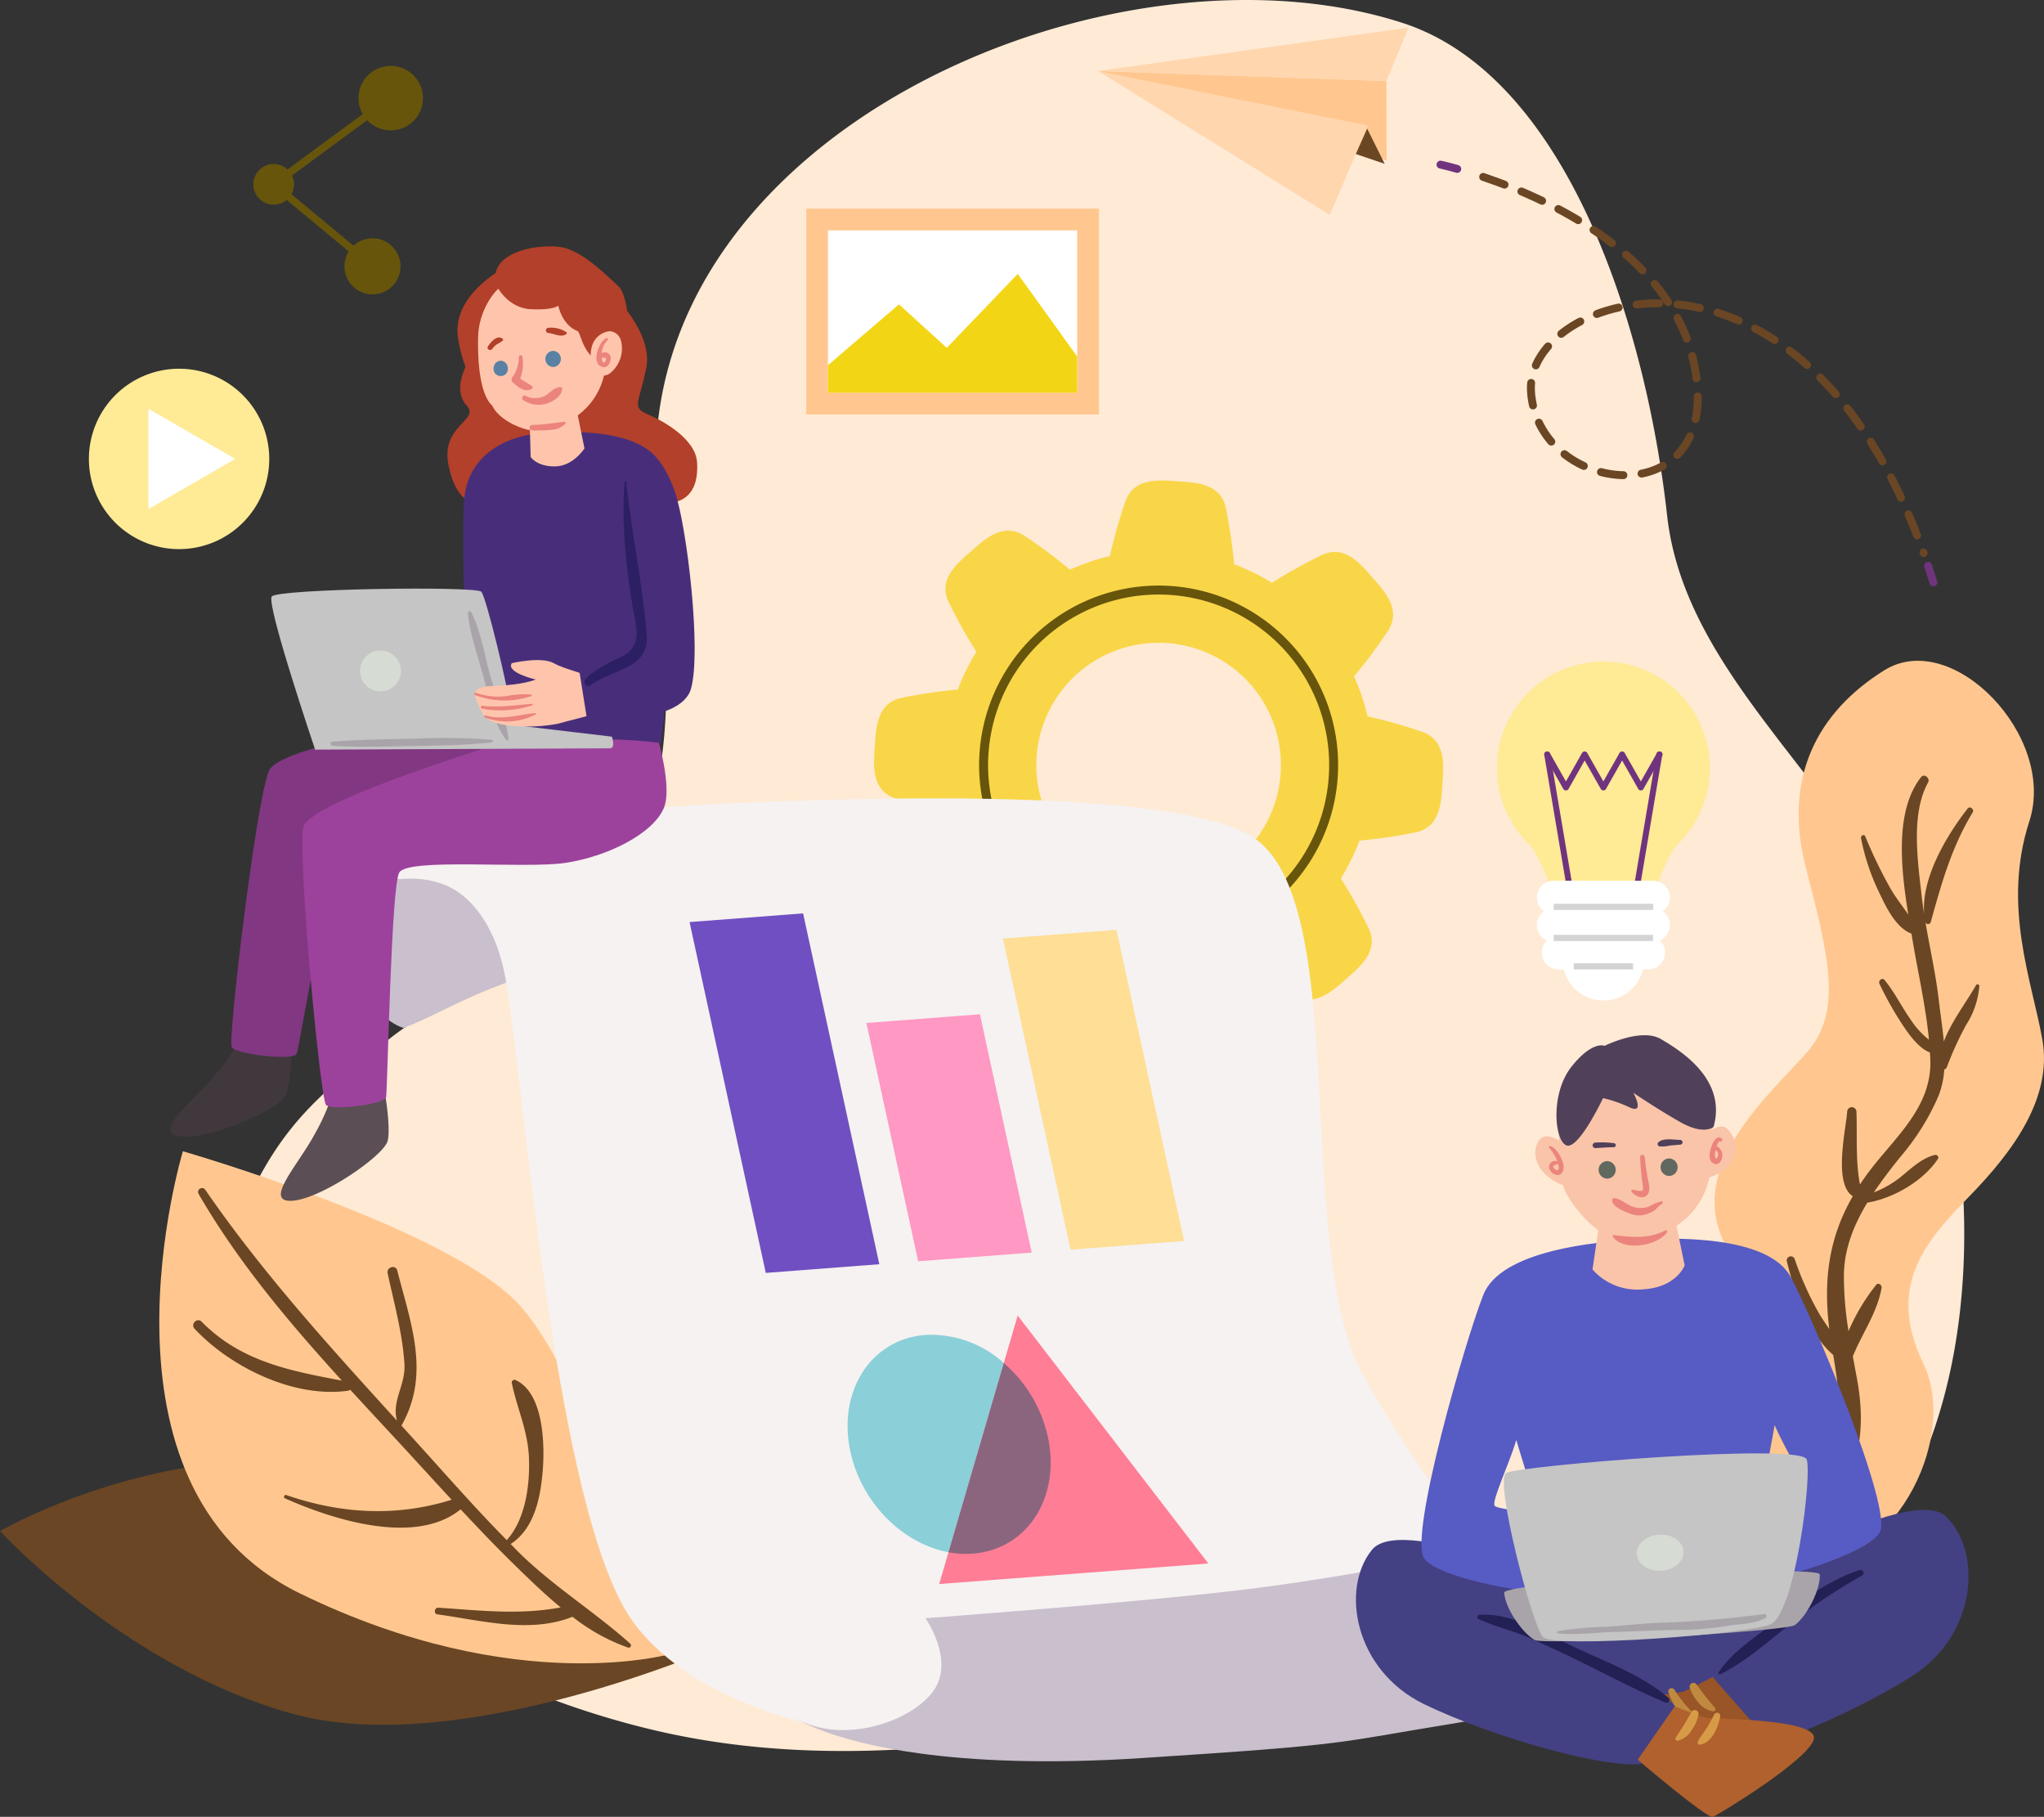 <svg id="Grupo_1099813" data-name="Grupo 1099813" xmlns="http://www.w3.org/2000/svg" xmlns:xlink="http://www.w3.org/1999/xlink" width="400" height="355.49" viewBox="0 0 400 355.49">
  <rect x="0" y="0" width="400" height="355.49" fill="#333333" stroke="none"/>
  <defs>
    <clipPath id="clip-path">
      <rect id="Rectángulo_401468" data-name="Rectángulo 401468" width="400" height="355.49" fill="#ffecda"/>
    </clipPath>
  </defs>
  <g id="Grupo_1099812" data-name="Grupo 1099812" clip-path="url(#clip-path)">
    <path id="Trazado_873595" data-name="Trazado 873595" d="M139.186,35.54c-15.022,14.639-24.732,33.283-24.732,54.946,0,25.822,8.836,63.277-9.749,84.561-9.1,10.417-31.61,19.6-42.5,28.335-11.262,9.033-18.856,14.681-25.633,27.524C6.188,288.478,64.64,326.748,113.845,338.458c40.164,9.558,81.4.759,120.865-7.883a507.98,507.98,0,0,1,69.334-9.987c20.046-1.623,42.388-6.4,53.385-25.029,21.49-36.4,14.67-93.788-6.812-128.291-13.234-21.256-35.319-40.228-38.228-66.419C308.243,63.542,292.7,14.836,260.573,4.471,223.036-7.637,169.963,5.546,139.186,35.54" transform="translate(13.855 0)" fill="#ffead5"/>
    <path id="Trazado_873596" data-name="Trazado 873596" d="M200.5,11.278,144.105,9.32,200.544,26.79Z" transform="translate(70.802 4.579)" fill="#ffc78f"/>
    <path id="Trazado_873597" data-name="Trazado 873597" d="M144.1,12.115,200.5,14.073l4.323-10.442Z" transform="translate(70.801 1.784)" fill="#ffd6ae"/>
    <path id="Trazado_873598" data-name="Trazado 873598" d="M144.1,9.32,189.42,37.451,196.89,20Z" transform="translate(70.801 4.579)" fill="#ffd6ae"/>
    <path id="Trazado_873599" data-name="Trazado 873599" d="M183.565,23.766l-3.433-6.894-2.218,4.978Z" transform="translate(87.413 8.289)" fill="#6a4624"/>
    <path id="Trazado_873600" data-name="Trazado 873600" d="M189.025,21.6s1.22.262,3.282.841" transform="translate(92.871 10.611)" fill="none" stroke="#70347e" stroke-linecap="round" stroke-linejoin="round" stroke-width="1.546"/>
    <path id="Trazado_873601" data-name="Trazado 873601" d="M194.623,23.212c13.9,4.693,40.424,16.844,41.945,41.541,1.512,24.525-31.374,20.112-32.588.4C202.8,45.97,256.458,28.47,280.826,96.8" transform="translate(95.622 11.404)" fill="none" stroke="#6a4624" stroke-linecap="round" stroke-linejoin="round" stroke-width="1.546" stroke-dasharray="4.45 3.56"/>
    <path id="Trazado_873602" data-name="Trazado 873602" d="M253.009,74.242q.532,1.586,1.044,3.229" transform="translate(124.308 36.476)" fill="none" stroke="#70347e" stroke-linecap="round" stroke-linejoin="round" stroke-width="1.546"/>
    <path id="Trazado_873603" data-name="Trazado 873603" d="M238.11,107.646a20.842,20.842,0,1,0-35.044,15.247,30.944,30.944,0,0,1,3.891,8.475H227.58a30.891,30.891,0,0,1,3.891-8.475,20.779,20.779,0,0,0,6.639-15.247" transform="translate(96.508 42.648)" fill="#ffea96"/>
    <path id="Trazado_873604" data-name="Trazado 873604" d="M203.029,98.981l3.664,6.468,3.664-6.468,3.666,6.468,3.663-6.468,3.667,6.468,3.669-6.468" transform="translate(99.752 48.631)" fill="none" stroke="#70347e" stroke-linecap="round" stroke-linejoin="round" stroke-width="1.166"/>
    <line id="Línea_3217" data-name="Línea 3217" x1="4.367" y1="25.83" transform="translate(302.78 147.613)" fill="none" stroke="#70347e" stroke-linecap="round" stroke-linejoin="round" stroke-width="1.166"/>
    <line id="Línea_3218" data-name="Línea 3218" y1="25.83" x2="4.367" transform="translate(320.354 147.613)" fill="none" stroke="#70347e" stroke-linecap="round" stroke-linejoin="round" stroke-width="1.166"/>
    <path id="Trazado_873605" data-name="Trazado 873605" d="M227.72,124.23a3.3,3.3,0,0,0-1.4-2.692,3.3,3.3,0,0,0-1.9-5.992H204.967a3.3,3.3,0,0,0-1.906,5.992,3.3,3.3,0,0,0,.568,5.707,3.3,3.3,0,0,0,2.292,5.669h1.029a7.971,7.971,0,0,0,15.486,0h1.028a3.3,3.3,0,0,0,2.294-5.669,3.3,3.3,0,0,0,1.963-3.015" transform="translate(99.083 56.77)" fill="#fff"/>
    <rect id="Rectángulo_401463" data-name="Rectángulo 401463" width="19.453" height="1.215" transform="translate(304.05 176.832)" fill="#d4d4d4"/>
    <rect id="Rectángulo_401464" data-name="Rectángulo 401464" width="19.453" height="1.215" transform="translate(304.05 182.91)" fill="#d4d4d4"/>
    <rect id="Rectángulo_401465" data-name="Rectángulo 401465" width="11.613" height="1.215" transform="translate(307.969 188.468)" fill="#d4d4d4"/>
    <path id="Trazado_873606" data-name="Trazado 873606" d="M222.213,112.31a100.049,100.049,0,0,0-10.94-3.121,41.819,41.819,0,0,0-2.649-7.807,99.841,99.841,0,0,0,6.772-9.137c2.438-4.089-.813-7.531-3.176-10.224s-5.354-6.366-9.725-4.48a99.551,99.551,0,0,0-9.941,5.527,41.862,41.862,0,0,0-7.4-3.643,100.213,100.213,0,0,0-1.672-11.253c-1.168-4.616-5.9-4.75-9.476-4.982s-8.287-.716-10.044,3.707a99.387,99.387,0,0,0-3.123,10.94,41.783,41.783,0,0,0-7.806,2.652,99.83,99.83,0,0,0-9.137-6.775c-4.089-2.438-7.533.814-10.226,3.178s-6.365,5.354-4.478,9.722a99.545,99.545,0,0,0,5.527,9.944,41.959,41.959,0,0,0-3.645,7.394,99.877,99.877,0,0,0-11.252,1.673c-4.614,1.168-4.751,5.9-4.984,9.476s-.714,8.289,3.709,10.044a99.724,99.724,0,0,0,10.94,3.121,41.61,41.61,0,0,0,2.65,7.807,99.4,99.4,0,0,0-6.774,9.137c-2.438,4.088.813,7.531,3.177,10.224s5.355,6.366,9.725,4.48a99.555,99.555,0,0,0,9.941-5.527,41.709,41.709,0,0,0,7.4,3.643,99.838,99.838,0,0,0,1.672,11.252c1.166,4.616,5.9,4.751,9.476,4.982s8.287.717,10.044-3.707a99.788,99.788,0,0,0,3.121-10.939,41.976,41.976,0,0,0,7.807-2.652,99.006,99.006,0,0,0,9.14,6.774c4.086,2.438,7.53-.813,10.223-3.176s6.366-5.354,4.478-9.725a99.088,99.088,0,0,0-5.527-9.941,41.908,41.908,0,0,0,3.645-7.394,99.922,99.922,0,0,0,11.252-1.673c4.614-1.168,4.748-5.9,4.982-9.474s.717-8.289-3.707-10.046m-36.047,24.405a23.932,23.932,0,1,1,2.206-33.772,23.929,23.929,0,0,1-2.206,33.772" transform="translate(56.355 30.975)" fill="#f9d648"/>
    <path id="Trazado_873607" data-name="Trazado 873607" d="M137.576,134.257a34.251,34.251,0,1,1,48.335,3.156A34.252,34.252,0,0,1,137.576,134.257Z" transform="translate(63.415 38.035)" fill="none" stroke="#67550c" stroke-miterlimit="10" stroke-width="1.756"/>
    <path id="Trazado_873608" data-name="Trazado 873608" d="M0,205.437s42.5-24.607,82.768-8.2,58.161,30.572,58.161,30.572-50.7,22.37-83.514,13.422S0,205.437,0,205.437" transform="translate(0 94.135)" fill="#6a4624"/>
    <path id="Trazado_873609" data-name="Trazado 873609" d="M25.521,151.044s-19.884,65.618,22.866,86.5,73.324,11.683,73.324,11.683-16.655-53.44-30.574-68.353-65.617-29.826-65.617-29.826" transform="translate(10.27 74.211)" fill="#ffc78f"/>
    <path id="Trazado_873610" data-name="Trazado 873610" d="M110.9,245.034c-6.881-6.164-14.734-11.01-21.439-17.5-.677-.656-1.324-1.342-1.989-2.009,4.55-2.96,5.773-8.738,6.252-14.012.462-5.1.313-15.483-5.249-18.057a.53.53,0,0,0-.77.592c1.047,5.027,3.114,9.206,3.347,14.519.227,5.179-.622,12.105-4.341,16.19-6.2-6.274-12.008-12.934-17.935-19.465q-1.342-1.481-2.686-2.956c.016-.019.039-.025.052-.051,5.666-10.053,1.791-19.876-.85-30.262-.312-1.23-2.149-.707-1.887.52,1.263,5.891,2.883,11.635,3.284,17.678.279,4.213-2.541,7.21-1.459,11.167-13.192-14.506-26.343-28.955-37.5-45.153a.77.77,0,0,0-1.329.777c7.734,13.356,17.689,25.145,28.053,36.539-10.189-1.93-19.753-3.725-27.442-11.522-.89-.9-2.246.465-1.384,1.384,7.064,7.539,19.492,13.6,30.014,12.115a.685.685,0,0,0,.413-.225c3.05,3.329,6.125,6.63,9.182,9.931C68.817,209.1,72.354,213,75.93,216.858c-10.729,3.366-21.649,2.795-32.369-.922-.371-.128-.632.477-.268.638,9.127,4.077,25.491,9.415,34.393,2.158,3.308,3.545,6.651,7.054,10.119,10.453,2.878,2.823,6.047,5.925,9.453,8.738-8.043,1.517-15.78.594-23.963.057-.741-.049-.92,1.2-.176,1.3,8.584,1.165,18.058,3.822,26.459.477a38.206,38.206,0,0,0,10.879,6.031.457.457,0,0,0,.441-.759" transform="translate(12.456 76.587)" fill="#6a4624"/>
    <path id="Trazado_873611" data-name="Trazado 873611" d="M59.656,14.955a6.307,6.307,0,1,1-6.307-6.307,6.307,6.307,0,0,1,6.307,6.307" transform="translate(23.113 4.249)" fill="#67550c"/>
    <path id="Trazado_873612" data-name="Trazado 873612" d="M41.2,25.5a3.977,3.977,0,1,1-3.976-3.977A3.977,3.977,0,0,1,41.2,25.5" transform="translate(16.336 10.573)" fill="#67550c"/>
    <path id="Trazado_873613" data-name="Trazado 873613" d="M56.172,36.75a5.484,5.484,0,1,1-5.484-5.485,5.483,5.483,0,0,1,5.484,5.485" transform="translate(22.209 15.361)" fill="#67550c"/>
    <path id="Trazado_873614" data-name="Trazado 873614" d="M58.814,12.877l-22.9,16.865L55.25,45.784" transform="translate(17.646 6.327)" fill="none" stroke="#67550c" stroke-miterlimit="10" stroke-width="1.471"/>
    <path id="Trazado_873615" data-name="Trazado 873615" d="M258.226,88.545c-13.3,8.275-19.857,21.26-15.393,38.542s7.254,28.084.334,36.093-24.177,22.376-16.048,37.79,10.141,37.478,7.131,40.1-9.1,19.174,7.691,21.748,31.315-23.3,23.889-38.661.761-24.182,9.136-32.8,16.2-19.114,14.168-30.572-7.928-26.1-2.538-42.7S271.528,80.27,258.226,88.545" transform="translate(110.54 42.595)" fill="#ffc78f"/>
    <path id="Trazado_873616" data-name="Trazado 873616" d="M271.5,142.766c-1.758,3.139-4.812,7.081-6.3,11.018-.237-2.707-.674-5.394-.953-7.859-.588-5.182-1.758-10.289-2.637-15.444a.556.556,0,0,0,1.036-.066c2.1-7.559,4.07-14.663,8.205-21.456.365-.6-.543-1.333-.987-.762-4.092,5.257-9.094,13.543-8.509,20.685-.192-1.227-.37-2.456-.507-3.693-.749-6.766-2.127-15.935,1.268-22.072.464-.837-.74-1.863-1.372-1.059-5.212,6.627-3.925,18.032-2.495,26.884-1.16-1.678-2.444-3.3-3.46-5.041a93.023,93.023,0,0,1-4.966-10.271c-.218-.506-.911-.118-.831.35a43.707,43.707,0,0,0,3.773,11.1c1.187,2.525,3.174,6.541,6.1,7.592.049.289.1.589.146.868,1.1,6.662,2.644,13.188,3.276,19.888a16.094,16.094,0,0,1-3.549-3.892c-1.807-2.556-3.142-5.364-5.139-7.789-.477-.58-1.291.158-.987.762a66.052,66.052,0,0,0,5.3,9.176c.98,1.36,2.681,3.552,4.565,4.244.028.494.069.986.085,1.482.3,9.476-7.269,15.371-12.351,22.307q-.752,1.025-1.421,2.045c-.892-4.7-.512-9.418-.686-14.22a.909.909,0,0,0-1.818,0c-.213,3.285-2.777,14.036,1.1,16.51-4.735,8.228-5.767,16.409-4.6,25.985-.622-.9-1.241-1.8-1.807-2.72a60.955,60.955,0,0,1-4.942-10.908.8.8,0,0,0-1.551.428c1.512,5.985,4.08,13.962,9.072,18.279,1.585,9.553,2.358,17.21-2.061,26.393-2.707,5.627-5.306,10.153-4.229,16.527.209,1.236,1.857.753,1.991-.27.895-6.787,4.911-12.675,7.507-18.888,2.538-6.076,2.655-12.427,1.478-18.891-.279-1.533-.567-3.063-.847-4.595,1.815-4.508,4.778-8.539,5.622-13.385.094-.543-.62-1.162-1.051-.611a38.767,38.767,0,0,0-5.412,9.06,66.314,66.314,0,0,1-.907-11.019c.064-5.121,1.964-9.8,4.575-14.121,5.149-.865,10.951-4.247,13.826-8.563.27-.406-.173-.863-.592-.77-2.219.5-4.177,2.2-5.888,3.64a20.3,20.3,0,0,1-6.065,3.684c1.643-2.459,3.467-4.8,5.257-7.027a46.5,46.5,0,0,0,7.428-11.926,17.353,17.353,0,0,0,1.1-5.093.82.82,0,0,0,.51-.473,62.7,62.7,0,0,1,3.785-8.278,16.488,16.488,0,0,0,2.568-7.576.352.352,0,0,0-.652-.176" transform="translate(115.194 50)" fill="#6a4624"/>
    <path id="Trazado_873617" data-name="Trazado 873617" d="M51.252,120.147s-7.1,2.957-6.19,10.866c.371,3.2,4.577,15.027,11.786,17.439,10.478-3.936,18.04-11.136,50.665-16.243s66.623-9.185,66.623-9.185-5.437-14.867-25.179-15.75-97.7,12.873-97.7,12.873" transform="translate(22.1 52.685)" fill="#cabfcd"/>
    <path id="Trazado_873618" data-name="Trazado 873618" d="M243.825,218.415c-14.4-24.675-2.577-91.633-21.323-105.609-8.283-6.176-38.454-10.043-104.714-7-54.491,2.5-70.237,16.563-70.237,16.563s8.964-4.055,16.868-.365c4.9,2.288,9.4,8.4,11.094,17.741,3.661,20.14,9.7,105.749,25.227,126.425s55.971,26.742,93.738,24.3S303.716,268.4,303.716,268.4s-19.366-1.351-34.077-14.378c-9.519-8.427-20.157-25.909-25.815-35.6" transform="translate(23.363 51.463)" fill="#f5f2f1"/>
    <path id="Trazado_873619" data-name="Trazado 873619" d="M129.827,218.561s5.827,8.249,1.526,14.253-17.868,10.62-26.959,5.285c0,0,6.465,4.487,24.377,6.92,10.341,1.4,24.5,2.121,43.424.893,41.55-2.693,36.968-2.878,61.18-6.8s39.981-9.99,46.2-12c12.118-3.909,10.284-29.427-7.574-27.388s-52.26,9.846-79.1,13.144c-20.814,2.559-63.077,5.686-63.077,5.686" transform="translate(51.291 98.074)" fill="#cabfcd"/>
    <path id="Trazado_873620" data-name="Trazado 873620" d="M127.62,188.483l-22.218,1.7L90.486,121.535l22.218-1.7Z" transform="translate(44.458 58.879)" fill="#704fc2"/>
    <path id="Trazado_873621" data-name="Trazado 873621" d="M146.038,179.7l-22.218,1.7-10.131-46.625,22.216-1.7Z" transform="translate(55.858 65.384)" fill="#ff98c2"/>
    <path id="Trazado_873622" data-name="Trazado 873622" d="M167.052,182.872l-22.216,1.7-13.229-60.873,22.218-1.7Z" transform="translate(64.661 59.94)" fill="#ffde95"/>
    <path id="Trazado_873623" data-name="Trazado 873623" d="M123.244,225.132,138.6,172.6l37.31,48.513Z" transform="translate(60.552 84.802)" fill="#ff7d95"/>
    <path id="Trazado_873624" data-name="Trazado 873624" d="M126.446,175.163c-10.667.813-17.232,11.051-14.664,22.863,2.182,10.043,10.26,17.993,19.183,19.651l10.824-37.018a21.346,21.346,0,0,0-15.343-5.5" transform="translate(54.647 86.035)" fill="#8bcfd8"/>
    <path id="Trazado_873625" data-name="Trazado 873625" d="M135.286,178.832,124.463,215.85a18.451,18.451,0,0,0,4.777.268c10.666-.816,17.229-11.052,14.663-22.866a26.636,26.636,0,0,0-8.617-14.42" transform="translate(61.151 87.864)" fill="#8b657e"/>
    <path id="Trazado_873626" data-name="Trazado 873626" d="M293.448,199.445c-7.073-6.936-43.518,15.191-43.518,15.191l-11.863,2.14-12.033-.765s-38.742-17.8-44.972-10.095-3.317,23.555,10.08,30.129,37.826,13.508,44.051,11.482c1.356-.441,2.862-2.11,4.39-4.452,1.784,2.15,3.472,3.636,4.869,3.918,6.417,1.3,29.891-8.4,42.443-16.461s13.631-24.15,6.554-31.087" transform="translate(87.419 97.33)" fill="#434183"/>
    <path id="Trazado_873627" data-name="Trazado 873627" d="M225.137,231.748a50.021,50.021,0,0,0-3.229-4.28,24.151,24.151,0,0,0-3.582-3.942c2.071-.33,3.572-.55,3.855-.656,1.144-.427,5.676-2.854,5.676-2.854l8.39,9.53s-3.97,4.271-7.589,7.877a56.907,56.907,0,0,0-3.521-5.674" transform="translate(107.268 108.098)" fill="#995427"/>
    <path id="Trazado_873628" data-name="Trazado 873628" d="M223.517,227.312a3.526,3.526,0,0,1-2.243-1.028c-.349-.455-.711-.892-1.084-1.318a11.264,11.264,0,0,1-1.236-2.669.628.628,0,0,1,1.113-.547c.574.852,1.163,1.734,1.809,2.532s1.409,1.488,1.982,2.353a.44.44,0,0,1-.34.677" transform="translate(107.561 108.816)" fill="#bf8a40"/>
    <path id="Trazado_873629" data-name="Trazado 873629" d="M226.656,225.666a54.4,54.4,0,0,1-3.572-4.559.753.753,0,0,0-1.335.656,8.018,8.018,0,0,0,1.666,2.862,4.455,4.455,0,0,0,2.886,1.739.408.408,0,0,0,.355-.7" transform="translate(108.934 108.476)" fill="#bf8a40"/>
    <path id="Trazado_873630" data-name="Trazado 873630" d="M225.522,226.049c3.017-4.6,8.152-7.446,12.363-10.866,4.629-3.763,9.55-7.306,15.259-9.188.623-.206,1.121.722.519,1.056a100.04,100.04,0,0,0-13.684,9.166c-4.537,3.6-8.875,7.542-14.072,10.174-.206.1-.549-.091-.385-.342" transform="translate(110.782 101.195)" fill="#222054"/>
    <path id="Trazado_873631" data-name="Trazado 873631" d="M194.246,211.884c6.043-.461,12.606,3.352,17.847,5.926,6.344,3.117,13.808,5.648,19.183,10.345.476.416-.058,1.092-.6.869-6.259-2.57-12.359-5.941-18.471-8.873-2.822-1.353-5.651-2.681-8.527-3.915-3.138-1.345-6.525-2.1-9.6-3.554a.426.426,0,0,1,.167-.8" transform="translate(95.243 104.084)" fill="#222054"/>
    <path id="Trazado_873632" data-name="Trazado 873632" d="M222.147,223.882s4.781,1.891,5.967,2.185,22.2.167,21.265,4.192-18.613,14.794-19.757,15.222-14.715-11.168-14.715-11.168Z" transform="translate(105.588 109.997)" fill="#b1612d"/>
    <path id="Trazado_873633" data-name="Trazado 873633" d="M222.809,230.335c.471-.923,1.148-1.694,1.7-2.565s1.035-1.812,1.508-2.722a.627.627,0,0,1,1.168.415c-.391,2.061-1.6,5.13-3.958,5.506a.441.441,0,0,1-.416-.634" transform="translate(109.45 110.407)" fill="#d79b48"/>
    <path id="Trazado_873634" data-name="Trazado 873634" d="M219.944,229.688a53.538,53.538,0,0,0,3.026-4.938.754.754,0,0,1,1.4.5,8.015,8.015,0,0,1-1.327,3.033,4.465,4.465,0,0,1-2.666,2.062.411.411,0,0,1-.434-.658" transform="translate(108.019 110.231)" fill="#d79b48"/>
    <path id="Trazado_873635" data-name="Trazado 873635" d="M187.059,225.085c2.92,4.046,21.912,7.293,28.812,7.124,3.785.638,3.536-6.308,2.416-9.54-.236-.684-1.174-1.385-2.508-2.08l15-1.15.482-.016v.006l.2-.015.2-.007V219.4l.482-.037,15.034-.58c-1.245.844-2.1,1.646-2.253,2.353-.741,3.341-.191,10.269,3.494,9.2,6.876-.623,25.369-6.028,27.809-10.383,2.573-4.6-12.973-41.653-17.425-49.925s-23.189-7.74-30.6-7.313-26.085,2.048-29.558,10.776-14.664,47.321-11.577,51.6m66.5-11c.213-2.349.55-4.364.732-7.676.227-1.4,1.114-5.912,1.335-7.418,2.148,4.909,6.187,11.265,5.7,12.3-.294.622-5.327,1.629-7.765,2.8M205.1,201.907c.392,1.469,1.793,5.844,2.177,7.214.561,3.269,1.127,5.233,1.609,7.542-2.558-.88-7.671-1.3-8.037-1.887-.605-.969,2.681-7.747,4.25-12.869" transform="translate(91.644 79.845)" fill="#575bc4"/>
    <path id="Trazado_873636" data-name="Trazado 873636" d="M259.138,206.781c.169,2.917-2.459,8.084-4.865,9.895-1.678,1.263-49.109,4-50.92,2.932-2.595-1.523-5.8-6.355-5.968-9.272-.119-2.07,61.633-5.627,61.753-3.555" transform="translate(96.979 101.288)" fill="#a9a4a9"/>
    <path id="Trazado_873637" data-name="Trazado 873637" d="M256.614,191.887c1.029,3.352-2.207,29.37-6.906,32.16-3.254,1.936-42.629,4.887-44.726,2.576s-9.588-30.726-7.16-32.119,57.765-5.97,58.792-2.617" transform="translate(96.958 93.687)" fill="#c4c5c4"/>
    <path id="Trazado_873638" data-name="Trazado 873638" d="M214.784,205.151c.112,1.954,2.256,3.421,4.786,3.276s4.492-1.851,4.379-3.8-2.255-3.423-4.786-3.278-4.492,1.849-4.379,3.806" transform="translate(105.525 98.92)" fill="#d6dbd3"/>
    <path id="Trazado_873639" data-name="Trazado 873639" d="M204.475,215.126a63.7,63.7,0,0,1,9.374-.855c3.49-.234,6.966-.637,10.462-.792a200.846,200.846,0,0,0,20.579-1.715.414.414,0,0,1,.251.753c-2.449,1.323-5.182,1.113-7.864,1.633a65.224,65.224,0,0,1-10.569.74c-3.877.106-7.753.28-11.629.4-3.5.109-7.087.614-10.578.261a.221.221,0,0,1-.025-.424" transform="translate(100.391 104.042)" fill="#a9a4a9"/>
    <path id="Trazado_873640" data-name="Trazado 873640" d="M211.193,157.06l-2.221,15.1a11.655,11.655,0,0,0,9.852,3.894c6.653-.383,8.181-4.7,8.181-4.7l-3.345-16.209Z" transform="translate(102.672 76.224)" fill="#fac4a8"/>
    <path id="Trazado_873641" data-name="Trazado 873641" d="M202.5,155.019c1.017-1.089,3.254.163,3.631.4a32.735,32.735,0,0,1,.221-6.04c.928-5.009,5.322-8.955,9.65-10.468,6.375-2.227,11.862-.725,16.035,4.722a22.3,22.3,0,0,1,4.2,9.631,2.884,2.884,0,0,1,2-.6c1.193.16,3.242,3.281,2.164,5.983s-4.505,3.885-4.877,3.979a14.705,14.705,0,0,1-7.376,9.995c-4.219,2.45-9.44,3.385-13.459.932-3.955-2.416-7.512-7.662-7.791-9.437a9.249,9.249,0,0,1-4.592-3.451c-1.022-1.761-1.286-4.05.2-5.646" transform="translate(98.981 67.764)" fill="#fac4a8"/>
    <path id="Trazado_873642" data-name="Trazado 873642" d="M214.387,158.316a5.733,5.733,0,0,0,1.719.261c.486-.021.088-1.86.066-2.031-.2-1.515-.324-3.044-.377-4.571a.446.446,0,0,1,.89-.052c.13,1.36.336,2.705.571,4.049.152.872.562,2.134.164,3.008-.673,1.478-2.57.753-3.308-.259a.265.265,0,0,1,.274-.4" transform="translate(105.176 74.443)" fill="#eb847c"/>
    <path id="Trazado_873643" data-name="Trazado 873643" d="M211.591,157.367a.2.2,0,0,1,.182-.157c.975-.137,2.579,1.147,3.5,1.539a4.666,4.666,0,0,0,3.582.042,10.8,10.8,0,0,1,2.291-.969c.339-.042.373.422.106.544a4.124,4.124,0,0,0-1.206,1.071,5.317,5.317,0,0,1-1.369.741,4.5,4.5,0,0,1-3.452.107c-.986-.313-4.019-1.484-3.628-2.919" transform="translate(103.942 77.235)" fill="#eb847c"/>
    <path id="Trazado_873644" data-name="Trazado 873644" d="M219.473,151.993a1.714,1.714,0,0,1,.2,3.421,1.714,1.714,0,0,1-.2-3.421" transform="translate(107.064 74.675)" fill="#616860"/>
    <path id="Trazado_873645" data-name="Trazado 873645" d="M211.345,152.343a1.715,1.715,0,0,1,.2,3.423,1.715,1.715,0,0,1-.2-3.423" transform="translate(103.071 74.847)" fill="#616860"/>
    <path id="Trazado_873646" data-name="Trazado 873646" d="M217.719,150.012c1-.855,2.987-.422,4.2-.416a.461.461,0,0,1,.052.92c-.7.073-1.4.119-2.1.191a6.335,6.335,0,0,1-1.992.151.473.473,0,0,1-.16-.846" transform="translate(106.874 73.443)" fill="#514059"/>
    <path id="Trazado_873647" data-name="Trazado 873647" d="M209.053,150.217a.53.53,0,0,1,.452-.294,18.115,18.115,0,0,1,3.718.122.4.4,0,0,1-.06.781c-1.2.007-2.4.1-3.6.176a.54.54,0,0,1-.513-.786" transform="translate(102.682 73.641)" fill="#514059"/>
    <path id="Trazado_873648" data-name="Trazado 873648" d="M234.988,153.751s-1.839,1.691-6.387-.865-9.316-5.8-9.316-5.8,2.359,4.267-.716,2.859a25.214,25.214,0,0,0-5.211-1.813s-4.865,10.317-7.218,9.221-3.053-10.214,1.051-15.38,6.457-4.07,6.457-4.07,7.191-3.584,11.018-1.339,12.957,7.882,10.321,17.19" transform="translate(100.348 66.732)" fill="#514059"/>
    <path id="Trazado_873649" data-name="Trazado 873649" d="M203.268,154.519a1.825,1.825,0,0,0,1.617,1.5c1.135.034,1.421-1.332,1.166-2.2-.353-1.214-1.23-2.96-2.477-3.448-.183-.072-.415.122-.274.31a11.4,11.4,0,0,1,1.444,2.25c.03.075.1.239.17.441a1.188,1.188,0,0,0-1.645,1.144m.82-.067c-.116-.394.7-.406.974-.61.154.541.237,1.129-.094,1.232s-.793-.316-.88-.622" transform="translate(99.864 73.874)" fill="#eb847c"/>
    <path id="Trazado_873650" data-name="Trazado 873650" d="M225.243,154.383c1.057.45,1.627-.926,1.6-1.749-.015-.573-.516-1.544-1.126-1.633.163-.509.41-1.111.625-.98.33.206.629-.291.37-.538-1.031-.981-1.891,1.09-2.1,1.785-.3,1.017-.629,2.577.626,3.115m.265-2.623a.733.733,0,0,1,.489.829,1.568,1.568,0,0,1-.231.735.452.452,0,0,1-.106.115.19.19,0,0,1-.033-.03c-.391-.421-.254-1.095-.119-1.649" transform="translate(110.222 73.316)" fill="#eb847c"/>
    <path id="Trazado_873651" data-name="Trazado 873651" d="M211.8,162.334c3.491.43,6.826.826,10.1-.886.2-.106.546.094.38.34-1.8,2.661-8.7,3.888-10.655.8a.167.167,0,0,1,.171-.252" transform="translate(103.963 79.308)" fill="#eb847c"/>
    <path id="Trazado_873652" data-name="Trazado 873652" d="M46.961,66.024A17.648,17.648,0,1,1,29.314,48.377,17.646,17.646,0,0,1,46.961,66.024" transform="translate(5.732 23.769)" fill="#ffea96"/>
    <path id="Trazado_873653" data-name="Trazado 873653" d="M19.467,53.628l17,9.816-17,9.816Z" transform="translate(9.564 26.348)" fill="#fff"/>
    <path id="Trazado_873684" data-name="Trazado 873684" d="M0,0H57.279V40.264H0Z" transform="translate(157.773 40.829)" fill="#ffc78f"/>
    <rect id="Rectángulo_401467" data-name="Rectángulo 401467" width="48.772" height="31.758" transform="translate(162.026 45.081)" fill="#fff"/>
    <path id="Trazado_873654" data-name="Trazado 873654" d="M131.9,50.4l-9.358-8.506L108.646,53.8v5.388h48.771V52.1L145.792,35.934Z" transform="translate(53.38 17.655)" fill="#f2d616"/>
    <path id="Trazado_873655" data-name="Trazado 873655" d="M90.933,39.238s8,7.559,6.712,14.412-3.1,7.8.258,9.213,9.433,4.962,9.668,9.45c.194,3.687-.632,8.034-6.827,8.034S89.384,76.094,83.7,78.694s-8.527,6.851-13.941,4.489-9.294-2.6-10.843-10.4,6.2-8.741,3.613-11.577-1.017-6.851,1.558-11.1,18.322-18.43,26.842-10.869" transform="translate(28.847 18.206)" fill="#b3402a"/>
    <path id="Trazado_873656" data-name="Trazado 873656" d="M70.306,34.717S58.728,40.151,60.147,49.129s5.67,12.05,5.67,12.05,1.418-11.814,3.308-15.358,1.181-11.1,1.181-11.1" transform="translate(29.492 17.057)" fill="#b3402a"/>
    <path id="Trazado_873657" data-name="Trazado 873657" d="M46.964,143.69a41.137,41.137,0,0,1-3.5,7.944c-3.051,5.764-10.169,13.347-4.449,13.03s18.114-8.9,18.749-11.759-.635-9.85-.635-9.85Z" transform="translate(18.111 70.286)" fill="#5b4f55"/>
    <path id="Trazado_873658" data-name="Trazado 873658" d="M36.038,136.3a41.223,41.223,0,0,1-4.95,7.13c-4.1,5.073-12.533,11.158-6.857,11.939s19.48-5.273,20.65-7.959,1.259-9.791,1.259-9.791Z" transform="translate(10.97 66.969)" fill="#41383d"/>
    <path id="Trazado_873659" data-name="Trazado 873659" d="M75.967,94.323s-35.71,4.813-38.2,10.069-8.158,52.794-7.327,54.178,12.145,2.665,12.7,1.281,7.032-40.573,9.246-43.065,32.672,3.33,40.676,4.131c8.3.831,15.171-2.227,18.433-6.674,3.045-4.152,2.389-16.6,2.389-16.6Z" transform="translate(14.915 46.343)" fill="#823782"/>
    <path id="Trazado_873660" data-name="Trazado 873660" d="M88.166,96.066s-47.157,13.68-48.3,19.386,3.311,53.2,4.449,54.341,11.594-.107,11.759-1.59c.3-2.705.993-40.9,2.543-43.854s24.45-.752,32.412-1.907c8.259-1.2,17.313-5.7,19.405-10.8,1.952-4.763-2.268-17.18-2.268-17.18Z" transform="translate(19.493 46.408)" fill="#9c429c"/>
    <path id="Trazado_873661" data-name="Trazado 873661" d="M75.57,57.183S63.357,58.51,62.527,70.135c-.33,4.6-.064,15.352,0,23.2a40.175,40.175,0,0,1-4.947,20.033s15.777,4.152,25.74,3.6a99.848,99.848,0,0,1,17.712.555S107.79,67.935,99.071,60.6c-6.945-5.844-23.5-3.418-23.5-3.418" transform="translate(28.29 27.85)" fill="#482e7a"/>
    <path id="Trazado_873662" data-name="Trazado 873662" d="M82.253,39.3c-4.064-3.915-8.712-4.464-13.622-1.869-3.335,1.763-5.74,6.456-5.876,10.645-.112,3.4,0,11.163,2.768,13.711,1.111,2.4,4.73,4.253,7.112,4.72,3.8.746,6.879-.641,10.01-3.153C90.3,57.219,88.8,45.607,82.253,39.3" transform="translate(30.82 17.61)" fill="#ffc5ac"/>
    <path id="Trazado_873663" data-name="Trazado 873663" d="M69.42,53.233l.318,11.758s1.121,1.857,4.719,1.857,5.813-3.531,5.813-3.531L77.5,49.688Z" transform="translate(34.107 24.413)" fill="#ffc5ac"/>
    <path id="Trazado_873664" data-name="Trazado 873664" d="M102.257,106.193l-19.184-2.274c-1.12-7.424-5.443-25.159-6.381-26.089-1.144-1.133-39.869-.582-41,.943s8.489,29.958,8.489,29.958l57.71-.257c1.139-.006.37-2.28.37-2.28" transform="translate(17.489 37.943)" fill="#c4c5c4"/>
    <path id="Trazado_873665" data-name="Trazado 873665" d="M55.18,88.539a4.015,4.015,0,1,1-4.9-3.091,4.1,4.1,0,0,1,4.9,3.091" transform="translate(23.221 41.926)" fill="#d6dbd3"/>
    <path id="Trazado_873666" data-name="Trazado 873666" d="M74.9,97.186a114.833,114.833,0,0,0-15.028-.225c-5.369.125-10.752.152-16.1.583a.4.4,0,0,0,0,.8c5,.346,10.02.173,15.027.064,5.388-.116,10.748-.106,16.1-.743a.24.24,0,0,0,0-.48" transform="translate(21.313 47.573)" fill="#a9a4a9"/>
    <path id="Trazado_873667" data-name="Trazado 873667" d="M65.778,92.843c-1.142-4.088-1.812-8.656-3.709-12.47a.363.363,0,0,0-.671.186c.416,4.238,1.988,8.538,3.1,12.643,1.057,3.919,1.858,8.842,4.368,12.13.136.174.5.151.473-.131-.422-4.144-2.434-8.342-3.557-12.359" transform="translate(30.165 39.404)" fill="#a9a4a9"/>
    <path id="Trazado_873668" data-name="Trazado 873668" d="M69.525,87.206s5.8-1.351,8.178-.01,6.942,2.127,8.026,3.29,3.432,4.031,1.281,5.934c-1.014.9-5.484,1.781-7.637,2.425-3.448,1.029-14.084,1.512-15.629-1.858s-3.009-5.167,2.523-5.34,7.95-1.239,7.95-1.239-5.873-1.347-4.693-3.2" transform="translate(30.626 42.549)" fill="#ffc5ac"/>
    <path id="Trazado_873669" data-name="Trazado 873669" d="M84.579,61.894s.98,20.067,1.615,24.2c.552,3.582,2.689,11.659.637,12.712s-8.414,2.473-10.8,3.815l1.488,9.364s18.3,1.3,20.354-5.965-.734-31.261-3.093-38.355c-3.08-9.258-9.345-12.118-10.2-5.767" transform="translate(37.353 28.734)" fill="#482e7a"/>
    <path id="Trazado_873670" data-name="Trazado 873670" d="M76.372,55.334c-2.125.231-4.2.588-6.355.626a.536.536,0,0,0,0,1.072,27.522,27.522,0,0,0,3.936-.137,3.977,3.977,0,0,0,2.568-1.2.211.211,0,0,0-.149-.356" transform="translate(34.146 27.186)" fill="#eb847c"/>
    <path id="Trazado_873671" data-name="Trazado 873671" d="M73.421,91.249a17.4,17.4,0,0,0-4.786.28,12.808,12.808,0,0,1-6.092-.634c-.257-.1-.44.336-.186.444a16.211,16.211,0,0,0,11.064.191c.122-.045.155-.255,0-.282" transform="translate(30.578 44.652)" fill="#eb847c"/>
    <path id="Trazado_873672" data-name="Trazado 873672" d="M73.137,92.342c-3.3.259-6.411.767-9.735.373a.291.291,0,0,0-.088.574,19.94,19.94,0,0,0,9.867-.659c.16-.058.16-.3-.043-.288" transform="translate(30.991 45.369)" fill="#eb847c"/>
    <path id="Trazado_873673" data-name="Trazado 873673" d="M73.509,93.561c-3.279.28-6.4,1.429-9.67.453-.265-.079-.449.3-.192.4a12.275,12.275,0,0,0,9.946-.582.145.145,0,0,0-.084-.273" transform="translate(31.21 45.968)" fill="#eb847c"/>
    <path id="Trazado_873674" data-name="Trazado 873674" d="M88.881,93.1c-.838-9.983-2.957-19.887-4.025-29.856a.146.146,0,0,0-.292,0c-.67,8.043.222,15.939,1.453,23.882.638,4.128,2.483,8.313-2.361,10.508-2.136.969-5.176,2.51-6.765,4.261-.565.623.2,1.773.943,1.223,4.516-3.341,11.62-3.2,11.048-10.017" transform="translate(37.682 31.002)" fill="#2c1f64"/>
    <path id="Trazado_873675" data-name="Trazado 873675" d="M71.188,52.713c-.767-.6-1.608-.951-2.367-1.538a8.107,8.107,0,0,0,.449-4.228.366.366,0,0,0-.731,0,6.237,6.237,0,0,1-1.2,3.883.762.762,0,0,0,0,1.062c.992.948,2.44,2.115,3.792,1.278a.292.292,0,0,0,.06-.458" transform="translate(32.978 22.893)" fill="#eb847c"/>
    <path id="Trazado_873676" data-name="Trazado 873676" d="M76,50.781c-1.154.051-1.83.925-2.734,1.532a4.177,4.177,0,0,1-4.146.157c-.52-.218-.837.619-.376.89a5.389,5.389,0,0,0,4.42.692c1.354-.386,3.075-1.4,3.177-2.929A.343.343,0,0,0,76,50.781" transform="translate(33.668 24.95)" fill="#eb847c"/>
    <path id="Trazado_873677" data-name="Trazado 873677" d="M73.084,46.037a1.575,1.575,0,0,0,0,3.148,1.575,1.575,0,0,0,0-3.148" transform="translate(35.159 22.619)" fill="#5981a4"/>
    <path id="Trazado_873678" data-name="Trazado 873678" d="M67.326,47.986a1.352,1.352,0,0,0-2.313,0,1.67,1.67,0,0,0-.063,1.648,1.418,1.418,0,0,0,2.438,0,1.666,1.666,0,0,0-.063-1.648" transform="translate(31.819 23.256)" fill="#5981a4"/>
    <path id="Trazado_873679" data-name="Trazado 873679" d="M75.665,43.885a5.416,5.416,0,0,0-3.53-.875.511.511,0,0,0,0,1.022c1.138.089,2.5.993,3.53.163a.217.217,0,0,0,0-.309" transform="translate(35.199 21.129)" fill="#b3402a"/>
    <path id="Trazado_873680" data-name="Trazado 873680" d="M66.97,44.558c-1.078-.919-2.382.625-2.913,1.466-.342.543.476.984.841.492a3.676,3.676,0,0,1,1.019-.972,5.289,5.289,0,0,0,1.053-.677.219.219,0,0,0,0-.309" transform="translate(31.433 21.753)" fill="#b3402a"/>
    <path id="Trazado_873681" data-name="Trazado 873681" d="M84.85,54.812c3.065,2.371,3.3,2.608,5.2-.695s.911-12.266-.907-13.941c-2.828-2.608-6.126-5.925-9.9-7.352s-16.3-.043-13.959,7.287c0,0,2.115,4.258,6.6,4.507s5.436-.693,5.436-.693.7,3.782,3.767,4.971c.625.243.7,3.546,3.764,5.918" transform="translate(31.931 15.881)" fill="#b3402a"/>
    <path id="Trazado_873682" data-name="Trazado 873682" d="M83.43,45.293a2.426,2.426,0,0,0-2.158-1.84,4.053,4.053,0,0,0-3.6,3.306c-.541,2.07.347,4.707,1.406,5.215a2.316,2.316,0,0,0,2.556-.583,6.205,6.205,0,0,0,1.8-6.1" transform="translate(38.081 21.349)" fill="#ffc5ac"/>
    <path id="Trazado_873683" data-name="Trazado 873683" d="M81.036,47.98a1.156,1.156,0,0,0-1.761-.646,4.044,4.044,0,0,1,1.138-2.528.243.243,0,0,0-.245-.421c-1.521.728-3.033,5.07-.7,5.636,1.118.27,1.751-1.163,1.569-2.042m-1.025.9c-.4.69-.641-.045-.737-.591.559-.191,1.181-.176.737.591" transform="translate(38.452 21.793)" fill="#eb847c"/>
  </g>
</svg>
